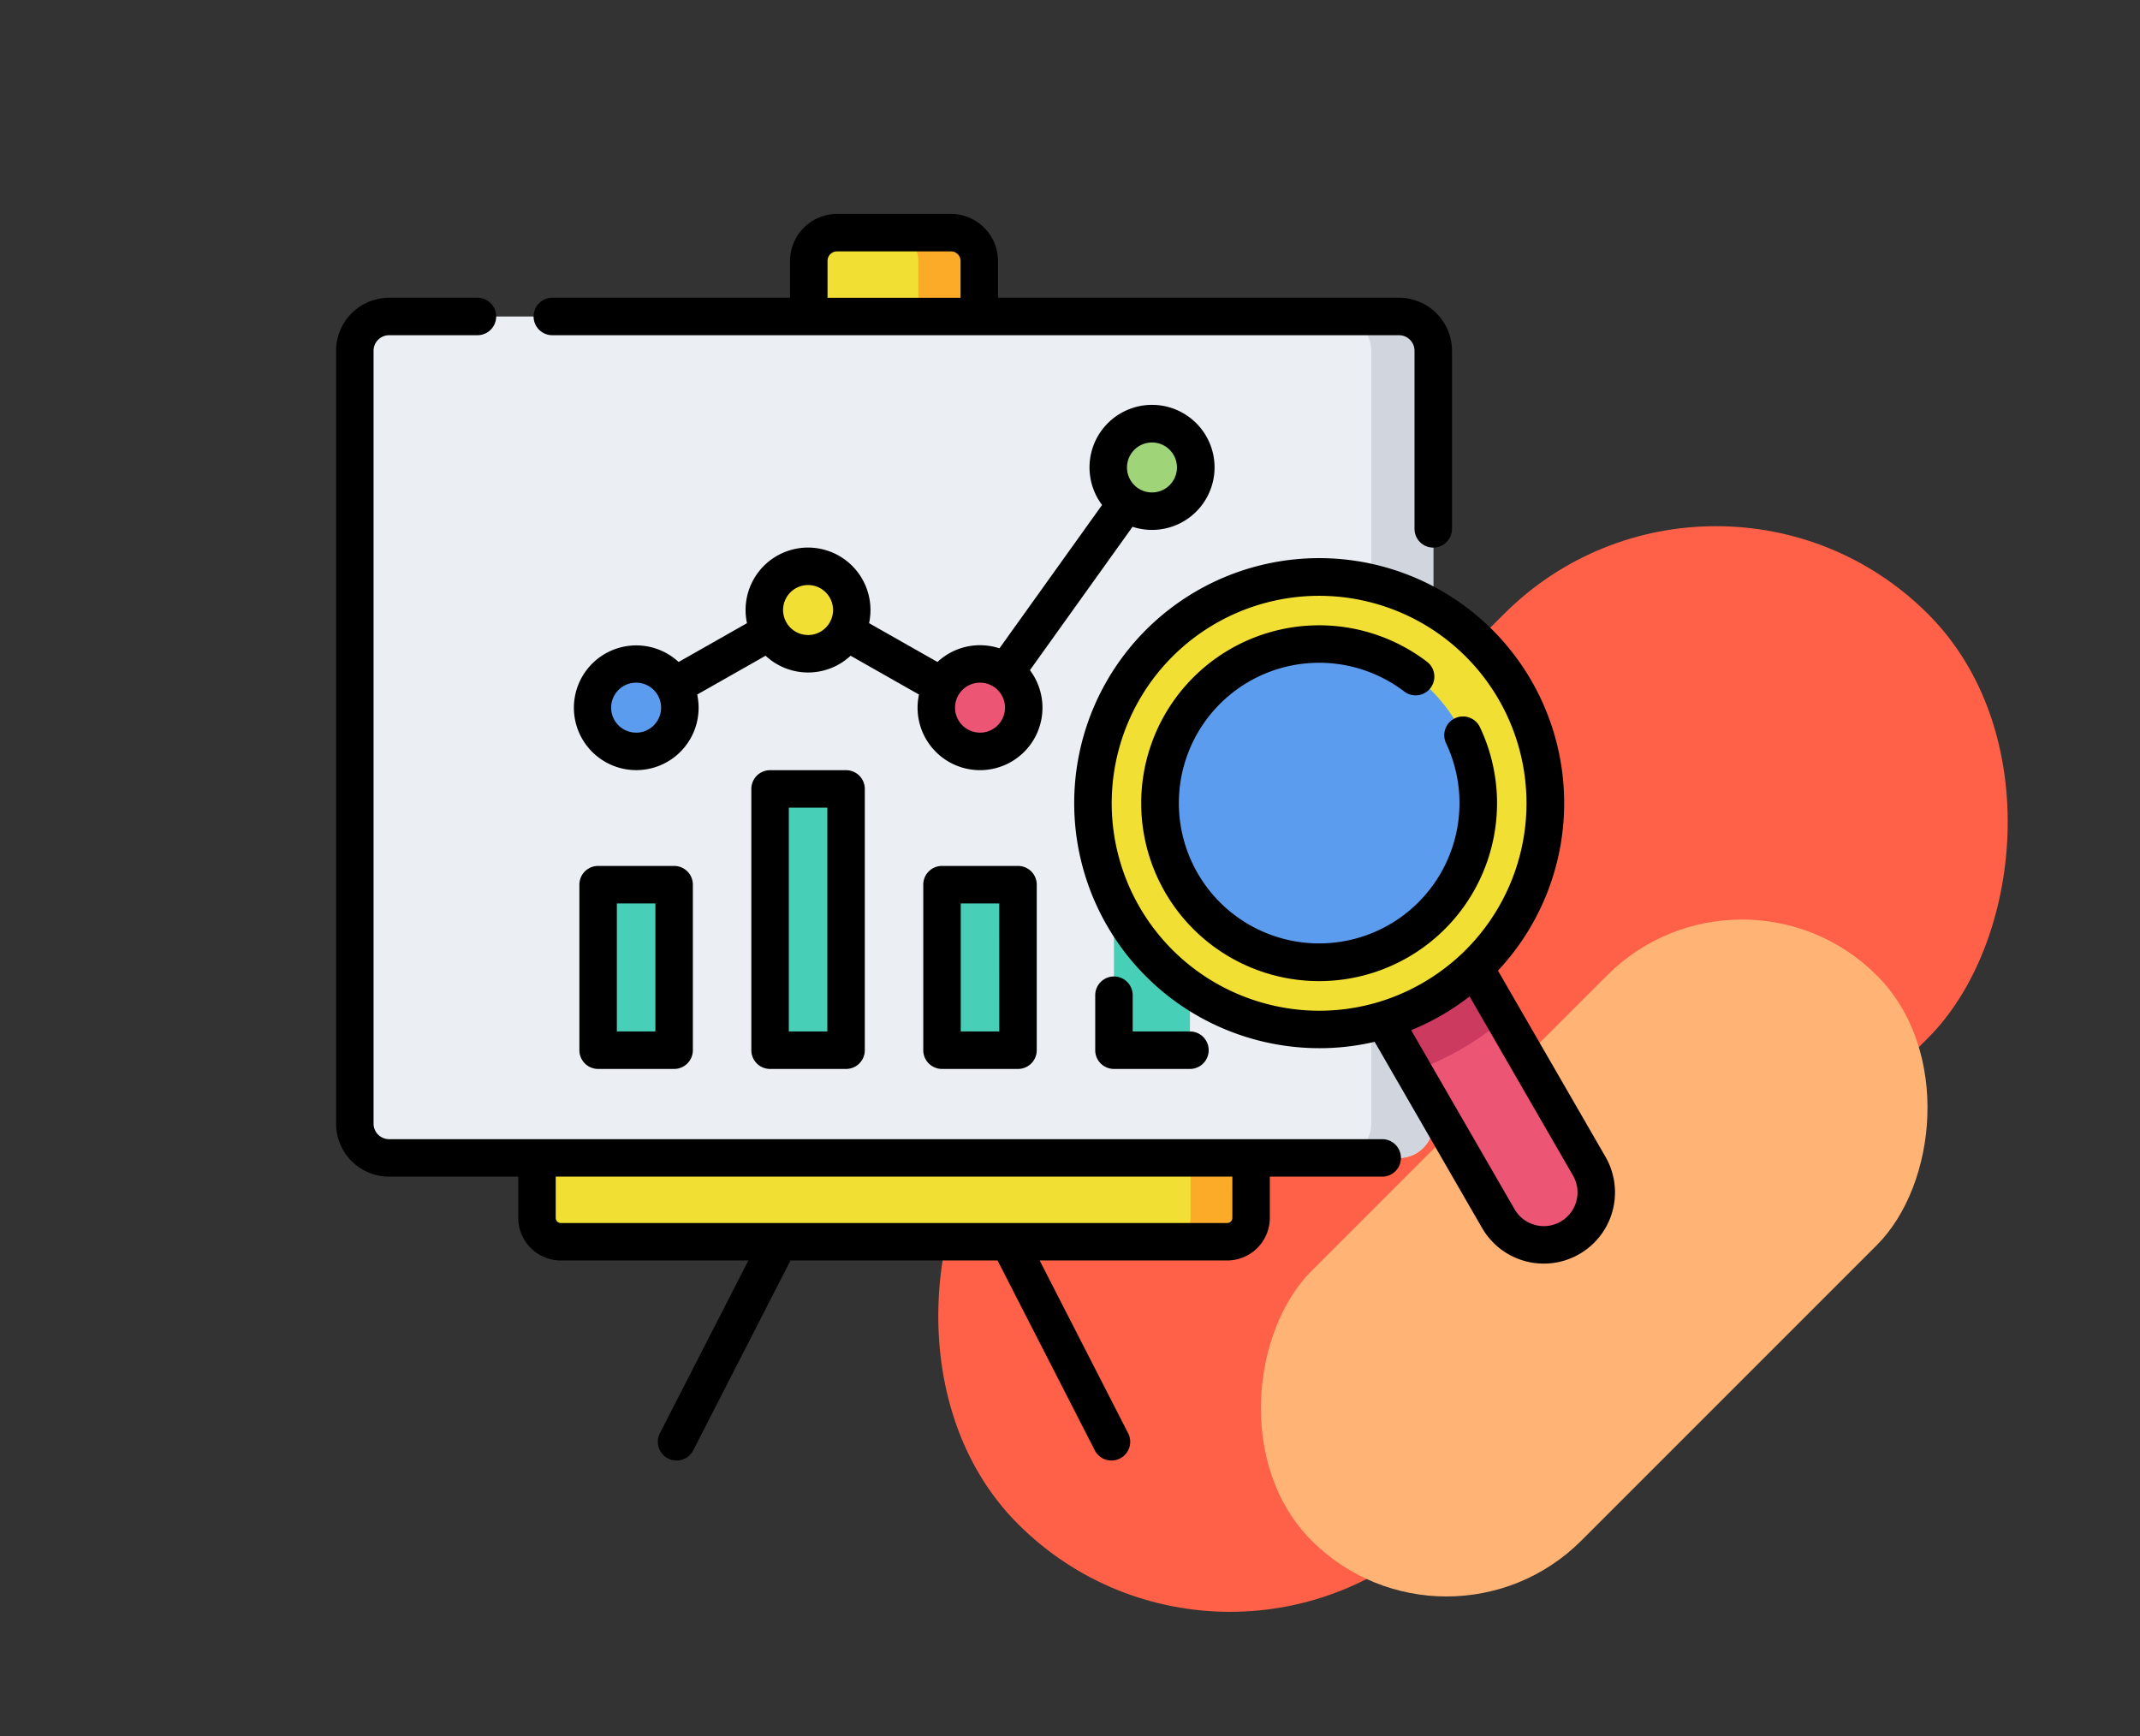 <svg xmlns="http://www.w3.org/2000/svg" width="172.582" height="140" viewBox="0 0 172.582 140">
  <rect x="0" y="0" width="172.582" height="140" fill="#333333" stroke="none"/>
  <g id="Grupo_128088" data-name="Grupo 128088" transform="translate(-2636 3176)">
    <g id="Grupo_111697" data-name="Grupo 111697" transform="translate(2701 -3143.582)">
      <rect id="Rectángulo_37181" data-name="Rectángulo 37181" width="48.357" height="103.786" rx="24.179" transform="translate(73.388 0) rotate(45)" fill="#ff6148"/>
      <rect id="Rectángulo_37182" data-name="Rectángulo 37182" width="30.763" height="64.458" rx="15.381" transform="translate(75.479 35.367) rotate(45)" fill="#ffb476"/>
    </g>
    <g id="Grupo_111698" data-name="Grupo 111698" transform="translate(927 1250)">
      <rect id="Rectángulo_45126" data-name="Rectángulo 45126" width="157" height="135" transform="translate(1709 -4426)" fill="none"/>
      <g id="analisis_3_" data-name="analisis(3)" transform="translate(1736.104 -4415.307)">
        <g id="Grupo_111706" data-name="Grupo 111706" transform="translate(1.511 8.069)">
          <g id="Grupo_111704" data-name="Grupo 111704">
            <path id="Trazado_167438" data-name="Trazado 167438" d="M7.5,50.378v62.331a2.763,2.763,0,0,0,2.763,2.763H91.709a2.763,2.763,0,0,0,2.763-2.763V50.378a2.763,2.763,0,0,0-2.763-2.763H10.263A2.763,2.763,0,0,0,7.5,50.378Z" transform="translate(-7.5 -40.855)" fill="#ebeef2"/>
            <path id="Trazado_167439" data-name="Trazado 167439" d="M405.692,47.616h-5a2.763,2.763,0,0,1,2.763,2.763V112.71a2.763,2.763,0,0,1-2.763,2.763h5a2.763,2.763,0,0,0,2.763-2.763V50.379A2.763,2.763,0,0,0,405.692,47.616Z" transform="translate(-321.483 -40.856)" fill="#d1d6de"/>
            <g id="Grupo_111703" data-name="Grupo 111703" transform="translate(19.16 15.411)">
              <g id="Grupo_111699" data-name="Grupo 111699" transform="translate(0 19.373)">
                <circle id="Elipse_5053" data-name="Elipse 5053" cx="3.525" cy="3.525" r="3.525" fill="#5c9cee"/>
              </g>
              <g id="Grupo_111700" data-name="Grupo 111700" transform="translate(13.867 11.499)">
                <circle id="Elipse_5054" data-name="Elipse 5054" cx="3.525" cy="3.525" r="3.525" fill="#f2df33"/>
              </g>
              <g id="Grupo_111701" data-name="Grupo 111701" transform="translate(27.733 19.373)">
                <circle id="Elipse_5055" data-name="Elipse 5055" cx="3.525" cy="3.525" r="3.525" fill="#ed5575"/>
              </g>
              <g id="Grupo_111702" data-name="Grupo 111702" transform="translate(41.6)">
                <circle id="Elipse_5056" data-name="Elipse 5056" cx="3.525" cy="3.525" r="3.525" fill="#9fd479"/>
              </g>
            </g>
            <path id="Trazado_167440" data-name="Trazado 167440" d="M80.428,389.3v-4.836h57.59V389.3a1.924,1.924,0,0,1-1.924,1.924H82.352A1.924,1.924,0,0,1,80.428,389.3Z" transform="translate(-65.737 -309.848)" fill="#f2df33"/>
            <path id="Trazado_167441" data-name="Trazado 167441" d="M334.431,384.465V389.3a1.924,1.924,0,0,1-1.924,1.924h4.885a1.924,1.924,0,0,0,1.924-1.924v-4.836Z" transform="translate(-267.036 -309.848)" fill="#fcab29"/>
            <path id="Trazado_167442" data-name="Trazado 167442" d="M189.243,20.817V16.337a2.28,2.28,0,0,1,2.28-2.28h9.19a2.28,2.28,0,0,1,2.28,2.28v4.48H189.243Z" transform="translate(-152.632 -14.057)" fill="#f2df33"/>
            <path id="Trazado_167443" data-name="Trazado 167443" d="M226.676,14.058h-4.92a2.28,2.28,0,0,1,2.28,2.28v4.48h4.92v-4.48A2.28,2.28,0,0,0,226.676,14.058Z" transform="translate(-178.595 -14.058)" fill="#fcab29"/>
            <rect id="Rectángulo_45134" data-name="Rectángulo 45134" width="6.129" height="13.35" transform="translate(19.621 52.581)" fill="#48cfb7"/>
            <rect id="Rectángulo_45135" data-name="Rectángulo 45135" width="6.129" height="21.071" transform="translate(33.488 44.86)" fill="#48cfb7"/>
            <rect id="Rectángulo_45136" data-name="Rectángulo 45136" width="6.129" height="13.35" transform="translate(47.354 52.581)" fill="#48cfb7"/>
            <rect id="Rectángulo_45137" data-name="Rectángulo 45137" width="6.129" height="27.092" transform="translate(61.221 38.839)" fill="#48cfb7"/>
          </g>
          <g id="Grupo_111705" data-name="Grupo 111705" transform="translate(59.53 27.779)">
            <path id="Trazado_167444" data-name="Trazado 167444" d="M409.456,295.294,420.7,314.774a4.233,4.233,0,0,0,5.782,1.549h0a4.233,4.233,0,0,0,1.549-5.782l-11.247-19.481Z" transform="translate(-388.014 -263.039)" fill="#ed5575"/>
            <path id="Trazado_167445" data-name="Trazado 167445" d="M416.787,291.06l-7.331,4.233,4.384,7.594a23.052,23.052,0,0,0,7.331-4.233Z" transform="translate(-388.014 -263.038)" fill="#cc3a60"/>
            <circle id="Elipse_5057" data-name="Elipse 5057" cx="18.236" cy="18.236" r="18.236" fill="#f2df33"/>
            <circle id="Elipse_5058" data-name="Elipse 5058" cx="12.834" cy="12.834" r="12.834" transform="translate(5.402 5.402)" fill="#5c9cee"/>
          </g>
        </g>
        <g id="Grupo_111707" data-name="Grupo 111707" transform="translate(0 6.558)">
          <path id="Trazado_167446" data-name="Trazado 167446" d="M141.754,93.133a5.042,5.042,0,1,0-4.024-2.012l-8.275,11.563a5.022,5.022,0,0,0-5,1.1l-5.515-3.13a5.036,5.036,0,1,0-9.846,0l-5.515,3.13a5.029,5.029,0,1,0,1.5,2.626l5.515-3.13a5.023,5.023,0,0,0,6.856,0l5.515,3.13a5.036,5.036,0,1,0,8.947-1.966l8.275-11.563A5.021,5.021,0,0,0,141.754,93.133Zm0-7.051a2.015,2.015,0,1,1-2.014,2.015A2.017,2.017,0,0,1,141.754,86.083Zm-41.6,23.4a2.015,2.015,0,1,1,2.014-2.015A2.017,2.017,0,0,1,100.154,109.485Zm13.867-7.873a2.015,2.015,0,1,1,2.014-2.015A2.017,2.017,0,0,1,114.02,101.611Zm13.867,7.873a2.015,2.015,0,1,1,2.015-2.015A2.017,2.017,0,0,1,127.887,109.485Z" transform="translate(-75.957 -67.65)"/>
          <path id="Trazado_167447" data-name="Trazado 167447" d="M84.364,107.973H4.274a1.253,1.253,0,0,1-1.252-1.252V44.39a1.253,1.253,0,0,1,1.252-1.252H11.4a1.511,1.511,0,1,0,0-3.022H4.274A4.278,4.278,0,0,0,0,44.39v62.331a4.278,4.278,0,0,0,4.274,4.274H14.691v3.325a3.439,3.439,0,0,0,3.435,3.435H33.25l-7.119,13.9a1.511,1.511,0,1,0,2.689,1.377l7.825-15.277h16.7l7.825,15.277a1.511,1.511,0,1,0,2.689-1.377l-7.119-13.9H71.867a3.439,3.439,0,0,0,3.435-3.435v-3.325h9.062a1.511,1.511,0,0,0,0-3.022Zm-12.084,6.347a.414.414,0,0,1-.414.414H18.126a.414.414,0,0,1-.414-.414v-3.325H72.281Z" transform="translate(0 -33.356)"/>
          <path id="Trazado_167448" data-name="Trazado 167448" d="M80.582,16.34h68.28a1.253,1.253,0,0,1,1.252,1.252V31.957a1.511,1.511,0,1,0,3.022,0V17.592a4.279,4.279,0,0,0-4.274-4.274H116.524v-2.97a3.8,3.8,0,0,0-3.791-3.79h-9.19a3.8,3.8,0,0,0-3.791,3.79v2.97H80.582a1.511,1.511,0,1,0,0,3.022Zm22.194-5.991a.77.77,0,0,1,.769-.769h9.19a.77.77,0,0,1,.769.769v2.97H102.776v-2.97Z" transform="translate(-63.143 -6.558)"/>
          <path id="Trazado_167449" data-name="Trazado 167449" d="M98.913,267.576a1.511,1.511,0,0,0-1.511,1.511v13.35a1.511,1.511,0,0,0,1.511,1.511h6.129a1.511,1.511,0,0,0,1.511-1.511v-13.35a1.511,1.511,0,0,0-1.511-1.511Zm4.619,13.35h-3.108V270.6h3.108Z" transform="translate(-77.781 -214.995)"/>
          <path id="Trazado_167450" data-name="Trazado 167450" d="M167.748,229.248a1.511,1.511,0,0,0-1.511,1.511V251.83a1.511,1.511,0,0,0,1.511,1.511h6.129a1.511,1.511,0,0,0,1.511-1.511V230.759a1.511,1.511,0,0,0-1.511-1.511Zm4.619,21.071h-3.108V232.27h3.108Z" transform="translate(-132.749 -184.388)"/>
          <path id="Trazado_167451" data-name="Trazado 167451" d="M236.584,267.576a1.511,1.511,0,0,0-1.511,1.511v13.35a1.511,1.511,0,0,0,1.511,1.511h6.129a1.511,1.511,0,0,0,1.511-1.511v-13.35a1.511,1.511,0,0,0-1.511-1.511Zm4.619,13.35h-3.108V270.6H241.2Z" transform="translate(-187.719 -214.995)"/>
          <path id="Trazado_167452" data-name="Trazado 167452" d="M305.42,311.832a1.511,1.511,0,0,0-1.511,1.511v4.435a1.511,1.511,0,0,0,1.511,1.511h6.129a1.511,1.511,0,1,0,0-3.022h-4.619v-2.924A1.511,1.511,0,0,0,305.42,311.832Z" transform="translate(-242.688 -250.336)"/>
          <path id="Trazado_167453" data-name="Trazado 167453" d="M338.369,192.729,329.7,177.716a19.757,19.757,0,1,0-19.536,5.575,19.855,19.855,0,0,0,5.143.681,19.5,19.5,0,0,0,4.447-.514l8.666,15.013a5.743,5.743,0,1,0,9.948-5.743Zm-27.422-12.356a16.726,16.726,0,1,1,12.691-1.671A16.617,16.617,0,0,1,310.947,180.373Zm23.809,17.585a2.725,2.725,0,0,1-3.718-1L322.7,182.518a19.832,19.832,0,0,0,4.711-2.723l8.34,14.445a2.719,2.719,0,0,1-1,3.718Z" transform="translate(-235.999 -116.692)"/>
          <path id="Trazado_167454" data-name="Trazado 167454" d="M350.35,189.849a14.3,14.3,0,0,0-.715-10.358,1.511,1.511,0,1,0-2.733,1.288,11.316,11.316,0,1,1-3.411-4.216,1.511,1.511,0,1,0,1.823-2.409,14.347,14.347,0,1,0,5.037,15.695Z" transform="translate(-257.374 -138.067)"/>
        </g>
      </g>
    </g>
  </g>
</svg>
